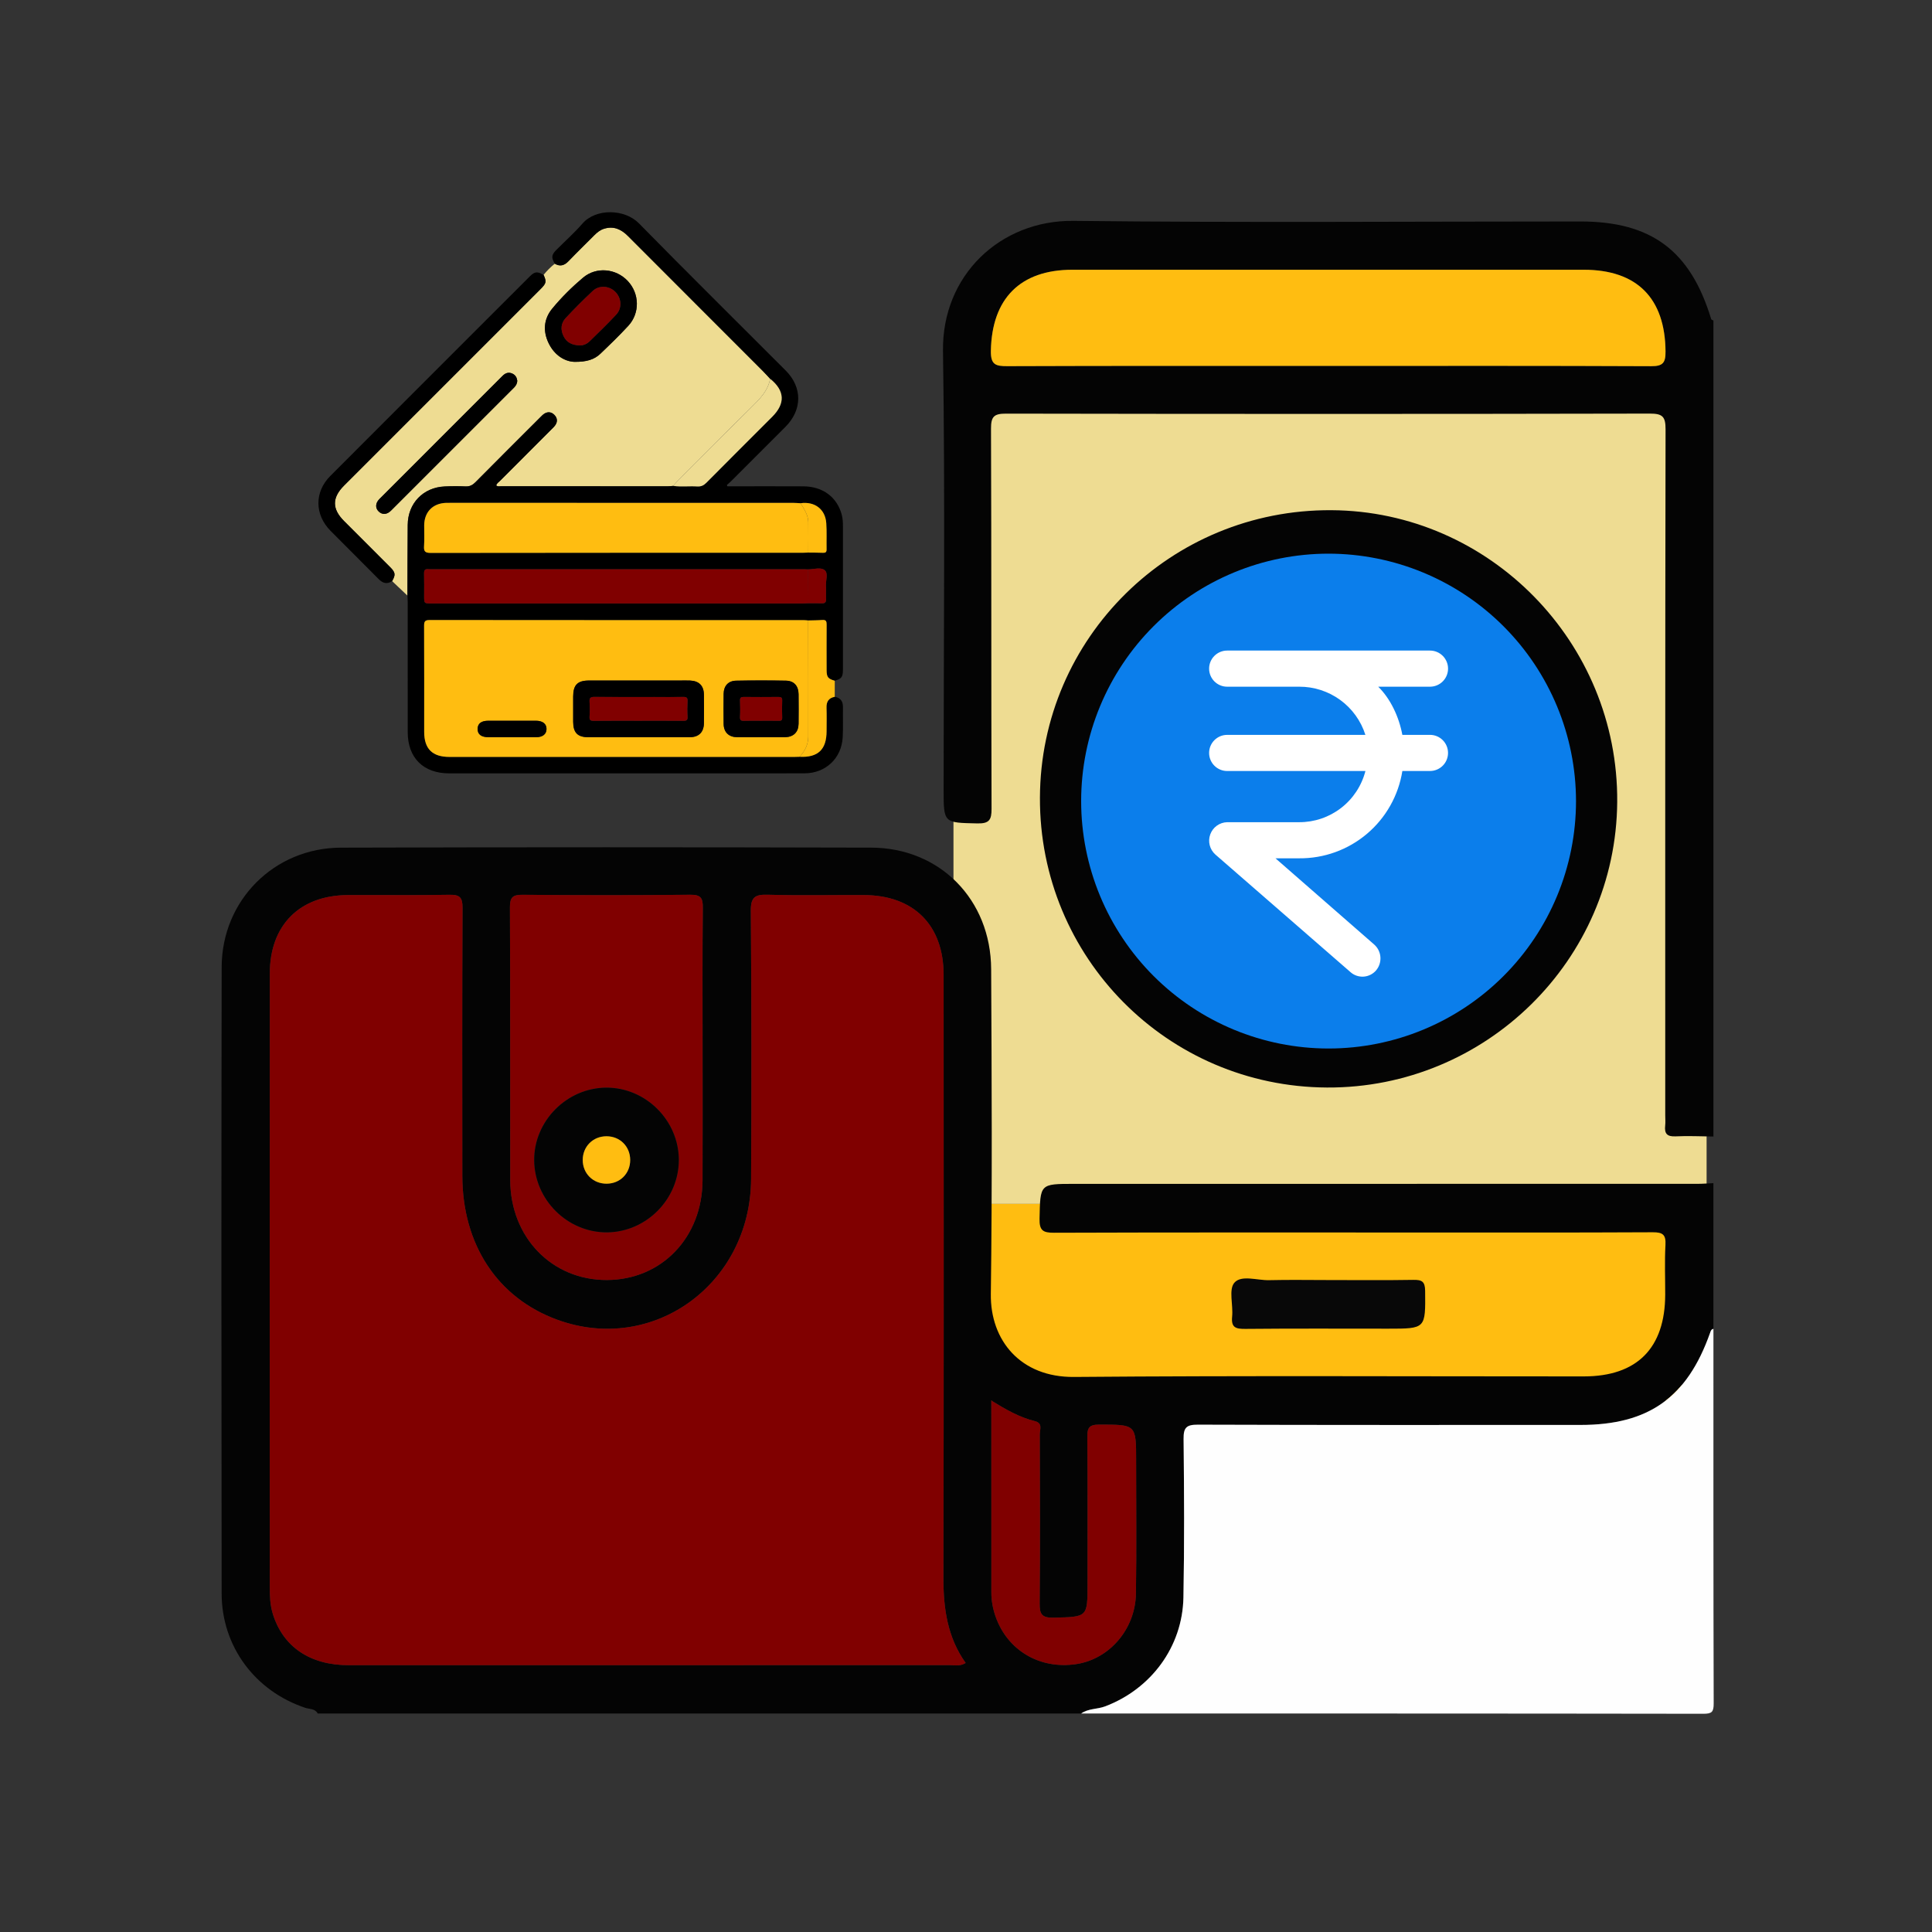 <?xml version="1.0" encoding="utf-8"?>
<!-- Generator: Adobe Illustrator 24.0.1, SVG Export Plug-In . SVG Version: 6.00 Build 0)  -->
<svg version="1.1" id="Layer_1" xmlns="http://www.w3.org/2000/svg" xmlns:xlink="http://www.w3.org/1999/xlink" x="0px" y="0px"
	 viewBox="0 0 1080 1080" style="enable-background:new 0 0 1080 1080;" xml:space="preserve">
<rect x="0" y="0" width="1080" height="1080" fill="#333333" stroke="none"/>
<style type="text/css">
	.st0{fill:#EEDC92;}
	.st1{fill:#FFBD11;}
	.st2{fill:#040404;}
	.st3{fill:#FEFEFE;}
	.st4{fill:#080808;}
	.st5{fill:#800000;}
	.st6{fill:#FFFFFF;}
	.st7{fill:#0B7EEB;}
</style>
<g>
	<rect x="533" y="220" class="st0" width="421" height="453"/>
	<rect x="548" y="673" class="st1" width="392" height="110"/>
	<path class="st2" d="M177.59,957.87c-1.5-2.86-4.58-2.39-6.99-3.2c-28.01-9.38-46.66-34.26-46.7-63.83
		c-0.16-116.73-0.2-233.46,0.01-350.19c0.07-37.3,29.32-66.7,66.67-66.81c98.8-0.29,197.61-0.27,296.41-0.01
		c38.41,0.1,66.88,29.04,67.07,67.93c0.3,60.53,0.63,121.08-0.18,181.6c-0.35,25.96,16.62,46.6,46.45,46.36
		c95-0.79,190.01-0.28,285.01-0.3c29.79-0.01,45.46-15.82,45.52-45.78c0.02-9.23-0.37-18.48,0.14-27.68
		c0.32-5.74-1.44-7.15-7.11-7.12c-46.69,0.24-93.37,0.13-140.06,0.13c-64.87,0-129.75-0.09-194.62,0.14
		c-6.17,0.02-8.24-1.24-8.1-7.85c0.42-19.46,0.09-19.47,19.26-19.47c116.18,0,232.35,0,348.53-0.02c2.97,0,5.94-0.25,8.91-0.38
		c0,27.15,0,54.3,0,81.45c-1.28,0.22-1.51,1.22-1.88,2.26c-12.81,36.17-34.33,51.44-72.45,51.45
		c-71.29,0.01-142.58,0.09-213.87-0.15c-6.39-0.02-8.06,1.6-7.99,7.99c0.32,29.54,0.48,59.1-0.09,88.64
		c-0.53,27.57-18.12,51.13-43.75,60.84c-4.42,1.67-9.42,1.13-13.43,4C462.1,957.87,319.85,957.87,177.59,957.87z M539.81,929.62
		c-10.17-14.3-12.47-30.47-12.44-47.61c0.25-112.36,0.15-224.73,0.11-337.1c-0.01-27.8-16.75-44.47-44.6-44.57
		c-17.91-0.06-35.83,0.32-53.73-0.18c-7.13-0.2-9.51,1.34-9.44,9.09c0.4,49.94,0.41,99.88,0.15,149.82
		c-0.31,58.76-54.84,98.21-108.34,78.67c-33.36-12.18-53.03-41.9-53.08-80.49c-0.06-49.94-0.11-99.88,0.11-149.82
		c0.02-5.67-1.49-7.34-7.21-7.24c-18.99,0.36-37.99,0.05-56.99,0.16c-26.83,0.15-43.51,16.8-43.53,43.84
		c-0.08,114.27-0.04,228.53-0.02,342.8c0,5.15,0.17,10.28,1.74,15.29c5.75,18.35,20.75,28.57,42.4,28.57
		c112.08,0.03,224.17,0.02,336.25-0.03C533.79,930.82,536.53,931.58,539.81,929.62z M392.75,586.54c0-26.34-0.15-52.67,0.12-79
		c0.05-5.41-0.95-7.42-6.95-7.36c-31.22,0.32-62.44,0.3-93.66,0.02c-5.66-0.05-7.24,1.33-7.21,7.12
		c0.24,50.77,0.07,101.54,0.17,152.31c0.06,32.11,23.39,56.07,54.13,55.91c30.5-0.16,53.23-23.8,53.37-55.69
		C392.84,635.4,392.75,610.97,392.75,586.54z M554.15,782.93c0,36.76-0.02,72.04,0.02,107.31c0.01,4.63,0.86,9.15,2.41,13.54
		c6.69,18.91,24.76,29.52,45.07,26.46c18.51-2.79,33.04-19.53,33.34-39.47c0.38-24.69,0.11-49.4,0.11-74.1
		c0-20.53,0-20.3-20.72-20.3c-5.62,0-6.6,1.88-6.56,6.94c0.22,27.41,0.11,54.83,0.11,82.24c0,18.61-0.01,18.28-18.97,18.73
		c-6.63,0.16-7.85-1.96-7.79-8.07c0.3-31.48,0.18-62.97,0.06-94.46c-0.01-2.57,1.81-6.21-2.72-7.32
		C570.09,792.36,562.6,788.14,554.15,782.93z"/>
	<path class="st3" d="M604.36,957.87c4-2.87,9.01-2.33,13.43-4c25.63-9.71,43.22-33.27,43.75-60.84c0.56-29.54,0.41-59.1,0.09-88.64
		c-0.07-6.39,1.6-8.01,7.99-7.99c71.29,0.24,142.58,0.16,213.87,0.15c38.12,0,59.64-15.28,72.45-51.45c0.37-1.05,0.6-2.05,1.88-2.26
		c0,69.78-0.06,139.55,0.14,209.33c0.01,4.86-0.98,5.84-5.84,5.84C836.2,957.83,720.28,957.87,604.36,957.87z"/>
	<path class="st2" d="M957.82,635.32c-7.05-0.06-14.12-0.44-21.15-0.09c-4.81,0.24-6.33-1.58-5.82-6.05c0.21-1.88,0.03-3.8,0.03-5.7
		c0-127.83-0.07-255.65,0.18-383.48c0.01-7.16-1.7-8.81-8.83-8.8c-119.95,0.25-239.89,0.24-359.84,0.02
		c-6.75-0.01-8.44,1.64-8.41,8.42c0.27,70.83,0.09,141.67,0.3,212.5c0.02,6.19-1.29,8.28-7.89,8.15c-18.89-0.4-18.9-0.08-18.9-18.98
		c0-81.69,0.86-163.39-0.35-245.06c-0.63-42.36,32.06-73.26,72.99-72.79c94.42,1.08,188.87,0.34,283.31,0.34
		c39.69,0,61.53,16.32,73.13,54.59c0.11,0.36,0.82,0.54,1.25,0.8C957.82,331.24,957.82,483.28,957.82,635.32z M742.27,204.55
		c2.17,0,4.34,0,6.51,0c58.08,0,116.17-0.11,174.25,0.16c6.6,0.03,8.05-1.95,8.01-8.21c-0.23-29.78-15.91-45.7-45.75-45.7
		c-95.27-0.01-190.54-0.01-285.81,0c-29.22,0-45.02,16.16-45.57,45.27c-0.15,7.8,2.59,8.64,9.22,8.62
		C622.84,204.46,682.56,204.55,742.27,204.55z"/>
	<path class="st2" d="M741.8,607.93c-89.25-0.47-160.85-72.8-160.47-162.1c0.38-89.33,73.22-161.15,162.91-160.63
		c88.47,0.51,160.46,73.98,159.79,163.08C903.36,536.75,830.55,608.4,741.8,607.93z M876.99,446.17
		c-0.31-74.35-60.72-134.31-134.9-133.89c-74.31,0.43-134.48,60.94-134.11,134.88c0.37,74,61.21,134.4,135.11,134.12
		C817.13,581,877.29,520.29,876.99,446.17z"/>
	<path class="st4" d="M743.63,715.56c15.47,0,30.95,0.16,46.42-0.1c4.7-0.08,6.56,0.79,6.61,6.14c0.2,21.14,0.42,21.14-20.72,21.14
		c-26.6,0-53.21-0.14-79.81,0.12c-5.34,0.05-7.99-0.73-7.36-6.88c0.66-6.44-2.04-15.07,1.23-18.91c3.87-4.53,12.74-1.28,19.43-1.45
		C720.82,715.35,732.23,715.56,743.63,715.56z"/>
	<path class="st5" d="M539.81,929.62c-3.27,1.96-6.02,1.2-8.61,1.2c-112.08,0.04-224.17,0.05-336.25,0.03
		c-21.65,0-36.65-10.22-42.4-28.57c-1.57-5.01-1.74-10.14-1.74-15.29c-0.02-114.27-0.06-228.53,0.02-342.8
		c0.02-27.04,16.7-43.69,43.53-43.84c19-0.1,38,0.2,56.99-0.16c5.73-0.11,7.24,1.57,7.21,7.24c-0.21,49.94-0.17,99.88-0.11,149.82
		c0.05,38.59,19.71,68.31,53.08,80.49c53.5,19.54,108.03-19.91,108.34-78.67c0.27-49.94,0.25-99.88-0.15-149.82
		c-0.06-7.75,2.31-9.28,9.44-9.09c17.9,0.5,35.82,0.11,53.73,0.18c27.85,0.1,44.59,16.77,44.6,44.57
		c0.04,112.37,0.14,224.73-0.11,337.1C527.33,899.15,529.63,915.32,539.81,929.62z"/>
	<path class="st5" d="M392.75,586.54c0,24.43,0.09,48.87-0.02,73.3c-0.15,31.89-22.88,55.53-53.37,55.69
		c-30.74,0.16-54.07-23.8-54.13-55.91c-0.1-50.77,0.07-101.54-0.17-152.31c-0.03-5.78,1.56-7.17,7.21-7.12
		c31.22,0.28,62.44,0.31,93.66-0.02c6-0.06,7,1.95,6.95,7.36C392.61,533.86,392.75,560.2,392.75,586.54z M339.28,688.89
		c22.04-0.14,40.3-18.62,40.17-40.67c-0.12-22.05-18.64-40.37-40.63-40.22c-22.04,0.16-40.41,18.74-40.21,40.67
		C298.83,670.77,317.29,689.03,339.28,688.89z"/>
	<path class="st5" d="M554.15,782.93c8.44,5.21,15.94,9.43,24.37,11.5c4.53,1.11,2.72,4.75,2.72,7.32
		c0.12,31.49,0.24,62.97-0.06,94.46c-0.06,6.11,1.16,8.23,7.79,8.07c18.96-0.45,18.97-0.12,18.97-18.73
		c0-27.41,0.12-54.83-0.11-82.24c-0.04-5.06,0.94-6.94,6.56-6.94c20.73,0.01,20.73-0.23,20.72,20.3c-0.01,24.7,0.26,49.4-0.11,74.1
		c-0.31,19.95-14.83,36.68-33.34,39.47c-20.31,3.07-38.38-7.55-45.07-26.46c-1.55-4.39-2.41-8.91-2.41-13.54
		C554.13,854.97,554.15,819.69,554.15,782.93z"/>
	<path class="st1" d="M742.27,204.55c-59.71,0-119.43-0.1-179.14,0.13c-6.63,0.03-9.37-0.81-9.22-8.62
		c0.55-29.11,16.35-45.27,45.57-45.27c95.27-0.02,190.54-0.01,285.81,0c29.84,0,45.52,15.93,45.75,45.7
		c0.05,6.26-1.41,8.24-8.01,8.21c-58.08-0.27-116.17-0.16-174.25-0.16C746.61,204.55,744.44,204.55,742.27,204.55z"/>
	<path class="st6" d="M876.99,446.17c0.3,74.12-59.86,134.83-133.9,135.11c-73.9,0.28-134.74-60.12-135.11-134.12
		c-0.37-73.94,59.8-134.45,134.11-134.88C816.27,311.85,876.69,371.82,876.99,446.17z"/>
	<path class="st2" d="M339.28,688.89c-21.99,0.14-40.46-18.12-40.66-40.21c-0.2-21.94,18.16-40.51,40.21-40.67
		c21.99-0.16,40.5,18.17,40.63,40.22C379.58,670.27,361.33,688.75,339.28,688.89z M339.06,661.69c7.57-0.01,13.24-5.7,13.22-13.28
		c-0.02-7.56-5.73-13.25-13.29-13.23c-7.54,0.02-13.26,5.76-13.24,13.29C325.76,655.99,331.51,661.7,339.06,661.69z"/>
	<path class="st1" d="M339.06,661.69c-7.55,0.01-13.3-5.7-13.31-13.22c-0.01-7.53,5.7-13.27,13.24-13.29
		c7.55-0.02,13.27,5.67,13.29,13.23C352.3,655.99,346.63,661.68,339.06,661.69z"/>
	<g>
		<path class="st0" d="M303.86,153.66c1.87-2.3,3.94-4.4,6.26-6.24c2.93,1.71,5.31,1.03,7.62-1.37c4.75-4.94,9.67-9.71,14.5-14.57
			c1.53-1.54,3.18-2.89,5.28-3.56c5.43-1.75,9.68,0.19,13.53,4.05c25.06,25.14,50.17,50.22,75.26,75.32c1.44,1.44,2.8,2.97,4.2,4.46
			c-1.22,6.73-5.74,11.22-10.36,15.78c-13.89,13.7-27.63,27.56-41.41,41.36c-0.86,0.86-1.61,1.83-2.41,2.74
			c-1.02,0.08-2.03,0.22-3.05,0.22c-31.08,0-62.16,0-93.25-0.03c-0.86,0-1.81,0.32-2.64-0.45c0.28-1.2,1.32-1.77,2.07-2.52
			c9.6-9.63,19.22-19.24,28.83-28.87c0.79-0.79,1.65-1.57,2.24-2.5c1.26-1.99,0.94-3.96-0.68-5.59c-1.52-1.53-3.43-1.87-5.33-0.78
			c-0.95,0.54-1.75,1.4-2.54,2.19c-12.08,12.07-24.18,24.12-36.19,36.25c-1.62,1.64-3.23,2.48-5.59,2.37
			c-3.88-0.19-7.77-0.16-11.65,0.02c-12,0.55-20.54,9.42-20.64,21.46c-0.11,13.19-0.1,26.37-0.15,39.56
			c-2.85-2.71-5.71-5.41-8.57-8.12c2.03-3.51,1.88-4.82-1.08-7.78c-8.59-8.61-17.2-17.21-25.8-25.81
			c-6.78-6.79-6.76-13.03,0.05-19.84c36.57-36.57,73.15-73.15,109.72-109.72C305.42,158.35,305.6,157.47,303.86,153.66z
			 M321.05,202.27c6.97,0.09,11.21-1.32,14.59-4.55c5.32-5.08,10.6-10.2,15.59-15.6c6.57-7.11,6.28-18.04-0.31-25.05
			c-6.6-7.02-17.56-8.1-24.95-1.89c-6.24,5.25-12.09,11.04-17.28,17.34c-4.76,5.78-5.26,12.57-2.02,19.28
			C309.96,198.64,315.71,202.07,321.05,202.27z M289.16,212.84c-0.21-1.74-0.99-3.2-2.75-4c-2.19-1-3.96-0.26-5.53,1.31
			c-22.93,22.93-45.86,45.85-68.77,68.79c-2.34,2.35-2.41,5.09-0.37,7.03c1.98,1.87,4.52,1.78,6.8-0.5
			c22.94-22.91,45.86-45.85,68.79-68.77C288.38,215.65,289.09,214.47,289.16,212.84z"/>
		<path d="M227.77,332.95c0.04-13.19,0.04-26.37,0.15-39.56c0.1-12.04,8.63-20.91,20.64-21.46c3.88-0.18,7.78-0.2,11.65-0.02
			c2.37,0.11,3.97-0.73,5.59-2.37c12.02-12.13,24.11-24.19,36.19-36.25c0.79-0.79,1.59-1.65,2.54-2.19
			c1.91-1.08,3.81-0.75,5.33,0.78c1.62,1.63,1.94,3.6,0.68,5.59c-0.59,0.93-1.45,1.71-2.24,2.5c-9.61,9.63-19.23,19.23-28.83,28.87
			c-0.75,0.75-1.78,1.32-2.07,2.52c0.82,0.77,1.78,0.45,2.64,0.45c31.08,0.03,62.16,0.04,93.25,0.03c1.02,0,2.03-0.14,3.05-0.22
			c4.47,0.61,8.97,0.03,13.44,0.31c2.11,0.13,3.6-0.56,5.1-2.07c12.23-12.34,24.54-24.6,36.82-36.89c7.43-7.44,7.04-14.6-1.17-21.23
			c-1.4-1.49-2.76-3.01-4.2-4.46c-25.09-25.11-50.2-50.19-75.26-75.32c-3.85-3.86-8.1-5.8-13.53-4.05c-2.1,0.67-3.75,2.02-5.28,3.56
			c-4.83,4.86-9.75,9.63-14.5,14.57c-2.31,2.4-4.69,3.08-7.62,1.37c-2.05-3.56-1.9-4.94,0.96-7.81c4.83-4.86,9.99-9.43,14.47-14.6
			c7.52-8.68,23.67-8.24,31.59-0.16c27.14,27.69,54.75,54.91,82.12,82.36c9.32,9.35,9.22,21.92-0.14,31.33
			c-10.17,10.23-20.39,20.41-30.6,30.6c-0.7,0.7-1.47,1.32-2.21,1.97c0.1,0.25,0.19,0.49,0.29,0.74c1.06,0,2.12,0,3.18,0
			c13.09,0,26.19-0.06,39.28,0.02c10.97,0.07,18.95,6.12,21.51,16.05c0.54,2.1,0.62,4.25,0.62,6.39c0.01,26.6,0.01,53.2,0,79.79
			c0,4.38-0.69,5.3-4.56,6.43c-3.85-1.14-4.55-2.02-4.56-6.07c-0.03-8.36-0.03-16.72,0.01-25.08c0.01-1.73-0.08-3.01-2.38-2.83
			c-2.63,0.21-5.28,0.19-7.92,0.27c-0.81-0.06-1.62-0.17-2.43-0.17c-69.73-0.01-139.46,0.01-209.2-0.07c-2.69,0-3.1,0.9-3.09,3.31
			c0.1,19.74,0.05,39.47,0.05,59.21c0,9.5,4.55,14.01,14.13,14.01c64.21,0,128.42,0,192.63,0c1.02,0,2.04-0.05,3.06-0.08
			c10.31,0.52,15.12-4.03,15.12-14.33c0-4.37,0.11-8.75-0.03-13.12c-0.11-3.39,1.23-5.44,4.6-6.07c3.26,0.59,4.63,2.59,4.58,5.84
			c-0.09,5.62,0.16,11.26-0.15,16.86c-0.65,11.72-9.55,20.05-21.29,20.09c-17.68,0.06-35.37,0.02-53.05,0.02
			c-48.56,0-97.11,0-145.67,0c-14.41,0-23.14-8.68-23.14-23.03c-0.01-24.23,0-48.46-0.01-72.69
			C227.9,335.4,227.81,334.18,227.77,332.95z M451.89,337.22c2.45,0.01,4.91-0.07,7.35,0.05c1.81,0.08,2.62-0.49,2.52-2.42
			c-0.12-2.45,0.08-4.91-0.06-7.35c-0.17-3.01,1.4-7.03-0.71-8.77c-2.15-1.77-6.07-0.5-9.22-0.44c-0.82-0.03-1.63-0.08-2.45-0.08
			c-69.63,0-139.26,0-208.89,0c-0.31,0-0.62,0.04-0.92-0.01c-1.86-0.26-2.51,0.51-2.45,2.4c0.12,4.19,0.04,8.38,0.04,12.58
			c0,4.16,0,4.16,4.07,4.16c69.12,0,138.24,0,207.36,0C449.64,337.33,450.76,337.26,451.89,337.22z M451.84,308.89
			c2.75,0.04,5.5,0.02,8.25,0.13c1.44,0.06,2-0.43,1.97-1.91c-0.09-4.89,0.17-9.8-0.17-14.67c-0.54-7.79-6.49-12.26-14.37-11.14
			c-1.42-0.07-2.85-0.21-4.27-0.21c-63.6-0.01-127.2-0.01-190.8-0.01c-1.02,0-2.05-0.02-3.07,0.01
			c-7.42,0.24-12.17,5.06-12.26,12.47c-0.05,3.89,0.2,7.79-0.08,11.65c-0.22,3.02,0.58,3.87,3.76,3.86
			c69.32-0.11,138.65-0.08,207.97-0.09C449.8,308.99,450.82,308.92,451.84,308.89z"/>
		<path d="M303.86,153.66c1.74,3.81,1.56,4.7-1.77,8.02c-36.57,36.58-73.14,73.15-109.72,109.72c-6.8,6.8-6.83,13.05-0.05,19.84
			c8.6,8.61,17.21,17.2,25.8,25.81c2.95,2.96,3.11,4.27,1.08,7.78c-2.89,1.94-5.24,1.21-7.58-1.17
			c-8.9-9.02-17.94-17.91-26.85-26.93c-8.93-9.03-9.08-21.68-0.15-30.64c37.17-37.28,74.41-74.47,111.65-111.69
			C298.95,151.75,300.39,151.66,303.86,153.66z"/>
		<path class="st1" d="M466.63,389.53c-3.37,0.63-4.71,2.68-4.6,6.07c0.14,4.37,0.04,8.74,0.03,13.12
			c-0.01,10.3-4.81,14.85-15.12,14.33c3.01-3.15,4.87-6.91,4.89-11.23c0.07-21.66-0.01-43.32-0.04-64.98
			c2.64-0.08,5.29-0.06,7.92-0.27c2.3-0.19,2.39,1.1,2.38,2.83c-0.05,8.36-0.04,16.72-0.01,25.08c0.01,4.05,0.71,4.93,4.56,6.07
			C466.63,383.54,466.63,386.53,466.63,389.53z"/>
		<path d="M321.05,202.27c-5.34-0.2-11.09-3.63-14.38-10.46c-3.23-6.71-2.74-13.5,2.02-19.28c5.19-6.3,11.03-12.09,17.28-17.34
			c7.39-6.21,18.35-5.14,24.95,1.89c6.59,7.01,6.87,17.94,0.31,25.05c-4.98,5.4-10.27,10.53-15.59,15.6
			C332.25,200.95,328.02,202.36,321.05,202.27z M324.49,193.09c1.23,0.04,3.4-0.63,5.07-2.26c5.05-4.93,10.14-9.83,14.93-15
			c3.4-3.66,2.92-9.32-0.61-12.76c-3.45-3.36-8.96-3.76-12.52-0.43c-5.22,4.89-10.29,9.96-15.17,15.2
			c-2.67,2.86-2.91,6.49-1.18,10.02C316.67,191.28,319.52,193.03,324.49,193.09z"/>
		<path d="M289.16,212.84c-0.06,1.63-0.78,2.81-1.83,3.86c-22.93,22.92-45.85,45.86-68.79,68.77c-2.28,2.27-4.83,2.37-6.8,0.5
			c-2.04-1.94-1.98-4.68,0.37-7.03c22.91-22.94,45.84-45.86,68.77-68.79c1.58-1.58,3.34-2.31,5.53-1.31
			C288.17,209.64,288.94,211.1,289.16,212.84z"/>
		<path class="st0" d="M430.52,211.74c8.21,6.63,8.6,13.79,1.17,21.23c-12.28,12.29-24.59,24.55-36.82,36.89
			c-1.49,1.51-2.98,2.2-5.1,2.07c-4.47-0.28-8.97,0.31-13.44-0.31c0.8-0.92,1.55-1.88,2.41-2.74
			c13.78-13.81,27.52-27.66,41.41-41.36C424.78,222.96,429.29,218.47,430.52,211.74z"/>
		<path class="st1" d="M451.79,346.84c0.03,21.66,0.11,43.32,0.04,64.98c-0.01,4.32-1.88,8.09-4.89,11.23
			c-1.02,0.03-2.04,0.08-3.06,0.08c-64.21,0-128.42,0-192.63,0c-9.58,0-14.13-4.51-14.13-14.01c0-19.74,0.04-39.47-0.05-59.21
			c-0.01-2.41,0.4-3.31,3.09-3.31c69.73,0.08,139.46,0.06,209.2,0.07C450.16,346.67,450.97,346.78,451.79,346.84z M356.82,412.11
			c9.61,0,19.23,0.04,28.84-0.01c4.98-0.03,7.78-2.83,7.83-7.81c0.06-5.32,0.06-10.64,0-15.96c-0.05-5.01-2.75-7.71-7.78-7.9
			c-1.74-0.06-3.48-0.02-5.22-0.02c-17.08,0-34.16-0.01-51.24,0.01c-6.43,0.01-8.84,2.47-8.85,8.93c-0.01,4.71-0.01,9.41,0,14.12
			c0.02,6.12,2.47,8.63,8.49,8.64C338.21,412.12,347.52,412.11,356.82,412.11z M425.5,412.11c4.29,0,8.58,0,12.86,0
			c0.2,0,0.41,0,0.61,0c4.64-0.15,7.37-2.84,7.43-7.51c0.07-5.51,0.06-11.03,0-16.54c-0.05-4.6-2.53-7.47-7.05-7.55
			c-9.29-0.18-18.58-0.18-27.87,0.01c-4.39,0.09-6.91,2.94-6.97,7.31c-0.07,5.61-0.08,11.23,0,16.85c0.06,4.62,2.84,7.36,7.5,7.43
			C416.52,412.16,421.01,412.11,425.5,412.11z M285.99,412.11c4.59,0,9.18,0.02,13.78-0.01c3.58-0.02,5.69-1.71,5.74-4.52
			c0.06-2.92-2.13-4.67-5.89-4.68c-8.88-0.01-17.76-0.01-26.63,0c-3.92,0-5.94,1.55-5.99,4.53c-0.05,3.08,2.02,4.67,6.14,4.68
			C277.42,412.12,281.71,412.11,285.99,412.11z"/>
		<path class="st1" d="M451.84,308.89c-1.02,0.04-2.04,0.1-3.06,0.11c-69.32,0.01-138.65-0.02-207.97,0.09
			c-3.18,0-3.97-0.84-3.76-3.86c0.28-3.87,0.03-7.77,0.08-11.65c0.09-7.41,4.84-12.23,12.26-12.47c1.02-0.03,2.04-0.01,3.07-0.01
			c63.6,0,127.2,0,190.8,0.01c1.42,0,2.85,0.14,4.27,0.21c1.98,3.29,4.25,6.5,4.31,10.54C451.92,297.52,451.85,303.2,451.84,308.89z
			"/>
		<path class="st5" d="M451.89,337.22c-1.12,0.04-2.24,0.11-3.37,0.11c-69.12,0.01-138.24,0-207.36,0c-4.06,0-4.06,0-4.07-4.16
			c0-4.19,0.08-8.39-0.04-12.58c-0.05-1.9,0.59-2.66,2.45-2.4c0.3,0.04,0.61,0.01,0.92,0.01c69.63,0,139.26,0,208.89,0
			c0.82,0,1.63,0.05,2.45,0.08C451.81,324.6,451.85,330.91,451.89,337.22z"/>
		<path class="st1" d="M451.84,308.89c0.01-5.68,0.08-11.37-0.01-17.05c-0.06-4.04-2.33-7.25-4.31-10.54
			c7.88-1.12,13.83,3.35,14.37,11.14c0.33,4.87,0.08,9.78,0.17,14.67c0.03,1.48-0.53,1.97-1.97,1.91
			C457.34,308.91,454.59,308.92,451.84,308.89z"/>
		<path class="st5" d="M451.89,337.22c-0.04-6.31-0.08-12.63-0.11-18.94c3.15-0.05,7.07-1.32,9.22,0.44
			c2.11,1.74,0.55,5.76,0.71,8.77c0.14,2.44-0.07,4.91,0.06,7.35c0.1,1.93-0.71,2.5-2.52,2.42
			C456.79,337.16,454.34,337.23,451.89,337.22z"/>
		<path class="st5" d="M324.49,193.09c-4.97-0.06-7.81-1.82-9.48-5.23c-1.72-3.53-1.49-7.16,1.18-10.02
			c4.88-5.23,9.94-10.31,15.17-15.2c3.56-3.33,9.07-2.93,12.52,0.43c3.53,3.44,4.01,9.1,0.61,12.76c-4.8,5.17-9.89,10.07-14.93,15
			C327.89,192.46,325.72,193.13,324.49,193.09z"/>
		<path d="M356.82,412.11c-9.31,0-18.61,0.01-27.92,0c-6.02-0.01-8.47-2.51-8.49-8.64c-0.01-4.71-0.01-9.41,0-14.12
			c0.01-6.47,2.42-8.93,8.85-8.93c17.08-0.02,34.16-0.01,51.24-0.01c1.74,0,3.48-0.05,5.22,0.02c5.04,0.19,7.73,2.89,7.78,7.9
			c0.06,5.32,0.06,10.64,0,15.96c-0.06,4.98-2.85,7.78-7.83,7.81C376.05,412.14,366.44,412.11,356.82,412.11z M356.81,402.9
			c8.38,0,16.77-0.06,25.15,0.04c1.87,0.02,2.51-0.43,2.38-2.36c-0.18-2.85-0.16-5.73,0-8.58c0.11-1.91-0.51-2.45-2.4-2.41
			c-5.31,0.12-10.63,0.04-15.95,0.04c-11.25,0-22.5,0.06-33.74-0.05c-2.19-0.02-2.82,0.63-2.68,2.75c0.18,2.75,0.18,5.53,0,8.28
			c-0.13,1.96,0.56,2.36,2.4,2.34C340.25,402.84,348.53,402.9,356.81,402.9z"/>
		<path d="M425.5,412.11c-4.49,0-8.98,0.05-13.48-0.02c-4.66-0.07-7.44-2.8-7.5-7.43c-0.07-5.61-0.07-11.23,0-16.85
			c0.06-4.38,2.58-7.23,6.97-7.31c9.29-0.18,18.58-0.18,27.87-0.01c4.52,0.09,7,2.95,7.05,7.55c0.06,5.51,0.07,11.03,0,16.54
			c-0.06,4.67-2.79,7.36-7.43,7.51c-0.2,0.01-0.41,0-0.61,0C434.08,412.11,429.79,412.11,425.5,412.11z M425.16,402.9
			c3.37,0,6.74-0.05,10.11,0.02c1.35,0.03,2.04-0.19,1.98-1.79c-0.12-3.16-0.12-6.34,0-9.5c0.06-1.68-0.6-2.05-2.14-2.03
			c-6.43,0.07-12.87,0.07-19.3,0c-1.54-0.02-2.2,0.36-2.13,2.03c0.12,3.06,0.15,6.13-0.01,9.19c-0.1,1.88,0.7,2.16,2.3,2.11
			C419.03,402.82,422.1,402.9,425.16,402.9z"/>
		<path d="M285.99,412.11c-4.29,0-8.57,0.01-12.86,0c-4.11-0.01-6.18-1.6-6.14-4.68c0.05-2.98,2.06-4.52,5.99-4.53
			c8.88-0.01,17.76-0.01,26.63,0c3.77,0.01,5.95,1.76,5.89,4.68c-0.05,2.81-2.16,4.5-5.74,4.52
			C295.18,412.13,290.59,412.11,285.99,412.11z"/>
		<path class="st5" d="M356.81,402.9c-8.28,0-16.56-0.06-24.85,0.04c-1.84,0.02-2.53-0.37-2.4-2.34c0.18-2.75,0.18-5.53,0-8.28
			c-0.13-2.12,0.5-2.77,2.68-2.75c11.25,0.11,22.49,0.05,33.74,0.05c5.32,0,10.64,0.08,15.95-0.04c1.89-0.04,2.51,0.5,2.4,2.41
			c-0.16,2.85-0.17,5.73,0,8.58c0.12,1.94-0.52,2.39-2.38,2.36C373.58,402.84,365.2,402.9,356.81,402.9z"/>
		<path class="st5" d="M425.16,402.9c-3.06,0-6.13-0.07-9.19,0.03c-1.6,0.06-2.4-0.23-2.3-2.11c0.16-3.06,0.13-6.13,0.01-9.19
			c-0.07-1.68,0.59-2.05,2.13-2.03c6.43,0.07,12.87,0.07,19.3,0c1.54-0.02,2.2,0.35,2.14,2.03c-0.12,3.16-0.12,6.34,0,9.5
			c0.06,1.6-0.64,1.82-1.98,1.79C431.9,402.85,428.53,402.9,425.16,402.9z"/>
	</g>
	<path class="st7" d="M742.68,309.5c-36.68,0-71.87,14.58-97.8,40.51c-25.93,25.93-40.51,61.12-40.51,97.8s14.58,71.87,40.51,97.8
		s61.12,40.51,97.8,40.51s71.87-14.58,97.8-40.51S881,484.49,881,447.81c-0.04-36.67-14.63-71.83-40.56-97.76
		C814.51,324.13,779.35,309.54,742.68,309.5L742.68,309.5z M783.92,410.79h15.44c5.58,0,10.1,4.52,10.1,10.1s-4.52,10.1-10.1,10.1
		h-15.43c-2.18,13.7-9.2,26.16-19.78,35.11c-10.59,8.96-24.03,13.82-37.9,13.7H713l55.21,48.22c4.22,3.75,4.65,10.18,0.99,14.48
		c-1.76,2.02-4.25,3.26-6.92,3.44c-2.67,0.17-5.31-0.71-7.32-2.49l-75.57-65.77c-3.17-2.83-4.3-7.3-2.84-11.28
		c1.46-3.99,5.2-6.68,9.45-6.79h40.26c8.48,0.03,16.72-2.77,23.42-7.95c6.71-5.18,11.49-12.45,13.6-20.66H686
		c-5.57,0-10.1-4.52-10.1-10.1s4.52-10.1,10.1-10.1h77.26c-2.49-7.84-7.42-14.69-14.08-19.53s-14.68-7.44-22.92-7.4H686
		c-5.57,0-10.1-4.52-10.1-10.1s4.52-10.1,10.1-10.1h113.37c5.57,0,10.1,4.52,10.1,10.1c0,5.58-4.53,10.1-10.1,10.1h-28.93
		C777.28,390.59,782.05,400.69,783.92,410.79z"/>
</g>
</svg>
